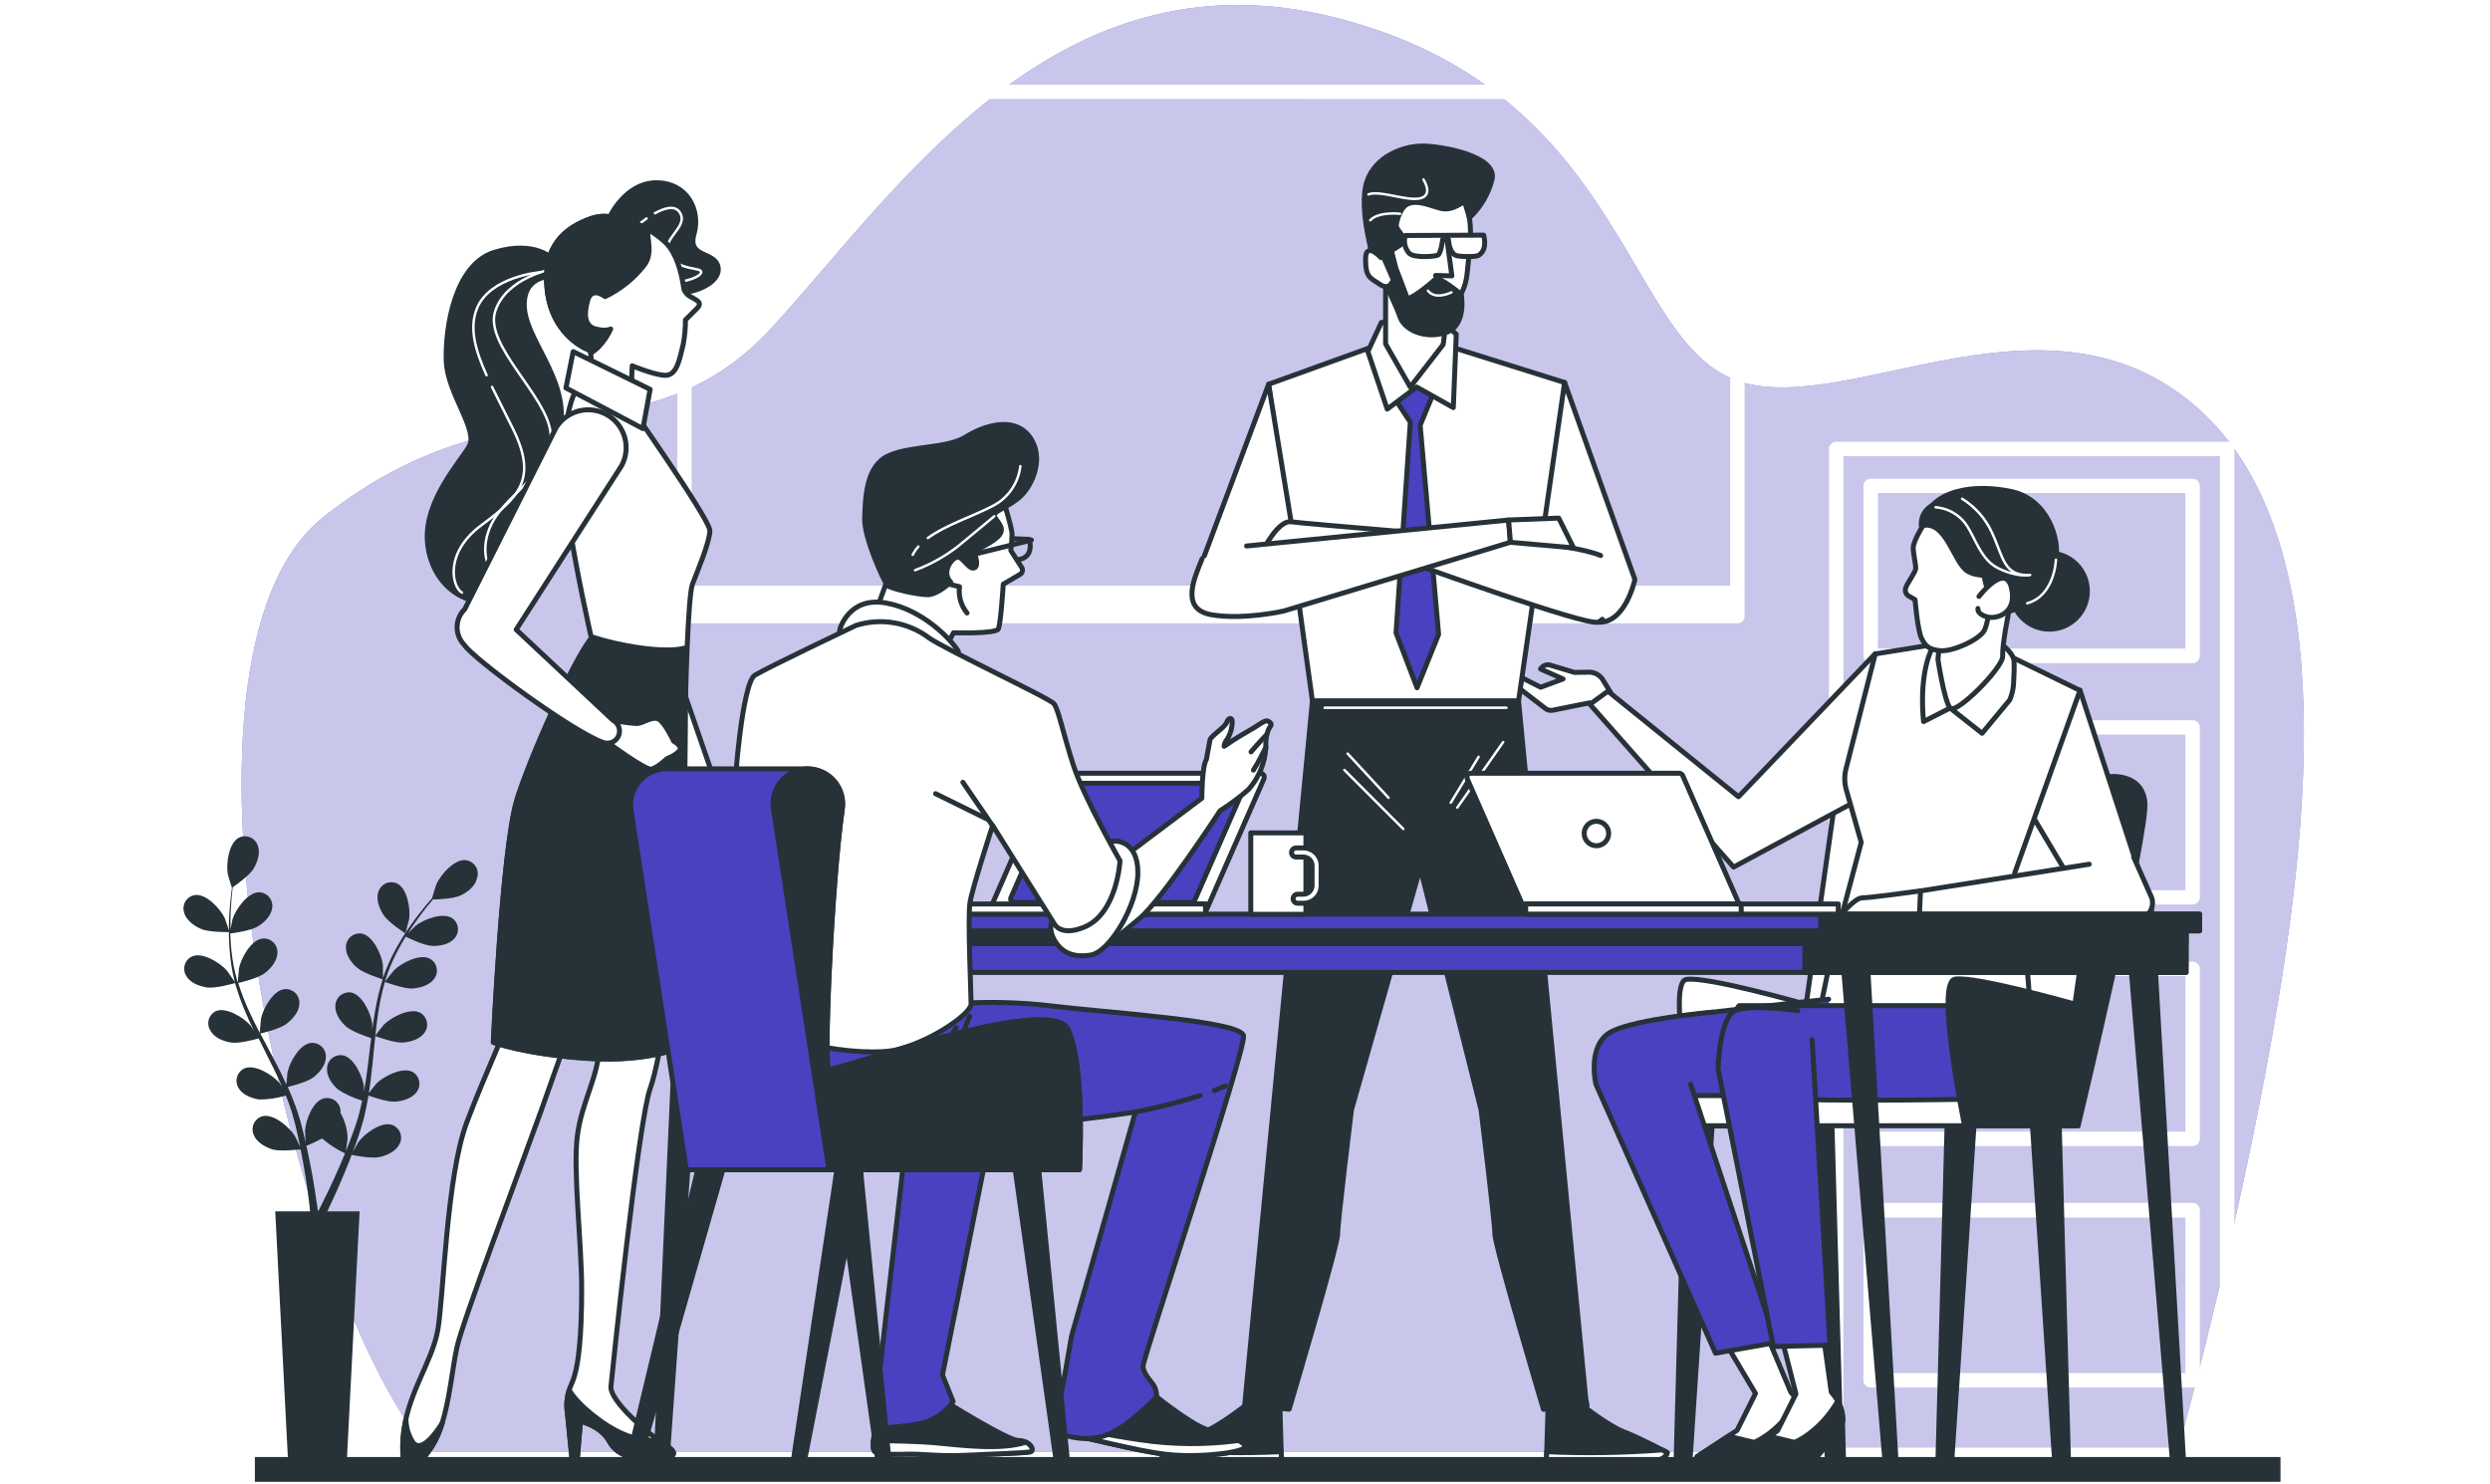 <svg width="500" height="298" viewBox="0 0 500 298" fill="none" xmlns="http://www.w3.org/2000/svg">
<rect x="0" y="0" width="500" height="298" fill="#808080" stroke="none"/>
<g clip-path="url(#clip0_12_847)">
<rect width="500" height="298" fill="white"/>
<path d="M437.24 291.57C440.16 280.89 449.67 245.04 456.13 208.73C463.83 165.38 470.57 105.67 439.75 80.62C408.93 55.57 368.47 85.44 347.28 75.81C326.09 66.18 325.13 18.01 268.28 3.57C211.43 -10.87 179.66 39.2 154.62 66.17C129.58 93.14 101.62 74.84 65.04 103.74C28.84 132.32 59.54 261.74 86.31 291.57H437.24Z" fill="#4941C0"/>
<path opacity="0.7" d="M437.24 291.57C440.16 280.89 449.67 245.04 456.13 208.73C463.83 165.38 470.57 105.67 439.75 80.62C408.93 55.57 368.47 85.44 347.28 75.81C326.09 66.18 325.13 18.01 268.28 3.57C211.43 -10.87 179.66 39.2 154.62 66.17C129.58 93.14 101.62 74.84 65.04 103.74C28.84 132.32 59.54 261.74 86.31 291.57H437.24Z" fill="white"/>
<path d="M447.21 88.71H368.71C368.329 88.713 367.964 88.865 367.695 89.135C367.425 89.404 367.273 89.769 367.27 90.15V292.15C367.27 292.533 367.421 292.9 367.691 293.172C367.961 293.443 368.327 293.597 368.71 293.6H447.21C447.595 293.6 447.963 293.447 448.235 293.175C448.507 292.903 448.66 292.535 448.66 292.15V90.15C448.657 89.767 448.503 89.401 448.232 89.131C447.96 88.861 447.593 88.71 447.21 88.71V88.71ZM445.77 290.71H370.16V91.6H445.77V290.71Z" fill="white"/>
<path d="M375.64 133.16H440.29C440.48 133.16 440.668 133.122 440.843 133.049C441.019 132.976 441.178 132.869 441.312 132.735C441.446 132.6 441.551 132.44 441.623 132.264C441.695 132.088 441.731 131.9 441.73 131.71V97.58C441.731 97.391 441.695 97.203 441.623 97.027C441.551 96.852 441.445 96.693 441.311 96.559C441.177 96.425 441.018 96.319 440.843 96.247C440.667 96.175 440.479 96.139 440.29 96.14H375.64C375.45 96.139 375.262 96.175 375.086 96.247C374.91 96.318 374.75 96.424 374.615 96.558C374.48 96.692 374.373 96.851 374.301 97.026C374.228 97.202 374.19 97.39 374.19 97.58V131.71C374.19 132.094 374.343 132.463 374.615 132.735C374.887 133.007 375.255 133.16 375.64 133.16V133.16ZM377.08 99H438.84V130.24H377.08V99Z" fill="white"/>
<path d="M375.64 181.64H440.29C440.479 181.641 440.667 181.605 440.843 181.533C441.018 181.461 441.177 181.355 441.311 181.221C441.445 181.087 441.551 180.928 441.623 180.753C441.695 180.577 441.731 180.389 441.73 180.2V146.07C441.731 145.88 441.695 145.692 441.623 145.516C441.551 145.34 441.446 145.18 441.312 145.045C441.178 144.911 441.019 144.804 440.843 144.731C440.668 144.658 440.48 144.62 440.29 144.62H375.64C375.255 144.62 374.887 144.773 374.615 145.045C374.343 145.317 374.19 145.685 374.19 146.07V180.2C374.19 180.39 374.228 180.578 374.301 180.753C374.373 180.929 374.48 181.088 374.615 181.222C374.75 181.356 374.91 181.461 375.086 181.533C375.262 181.605 375.45 181.641 375.64 181.64ZM377.08 147.51H438.84V178.76H377.08V147.51Z" fill="white"/>
<path d="M375.64 230.13H440.29C440.672 230.13 441.038 229.978 441.308 229.708C441.578 229.438 441.73 229.072 441.73 228.69V194.55C441.73 194.168 441.578 193.802 441.308 193.532C441.038 193.262 440.672 193.11 440.29 193.11H375.64C375.257 193.11 374.89 193.261 374.618 193.531C374.347 193.801 374.193 194.167 374.19 194.55V228.69C374.193 229.073 374.347 229.439 374.618 229.709C374.89 229.979 375.257 230.13 375.64 230.13V230.13ZM377.08 196H438.84V227.24H377.08V196Z" fill="white"/>
<path d="M375.64 278.62H440.29C440.48 278.62 440.668 278.582 440.843 278.509C441.019 278.436 441.178 278.329 441.312 278.195C441.446 278.06 441.551 277.9 441.623 277.724C441.695 277.548 441.731 277.36 441.73 277.17V243C441.731 242.81 441.695 242.623 441.623 242.447C441.551 242.272 441.445 242.113 441.311 241.979C441.177 241.845 441.018 241.739 440.843 241.667C440.667 241.595 440.479 241.559 440.29 241.56H375.64C375.45 241.559 375.262 241.595 375.086 241.667C374.91 241.738 374.75 241.844 374.615 241.978C374.481 242.112 374.374 242.271 374.301 242.447C374.228 242.622 374.19 242.81 374.19 243V277.13C374.185 277.324 374.218 277.517 374.289 277.697C374.359 277.878 374.465 278.042 374.6 278.181C374.735 278.32 374.897 278.431 375.076 278.506C375.254 278.581 375.446 278.62 375.64 278.62V278.62ZM377.08 244.49H438.84V275.73H377.08V244.49Z" fill="white"/>
<path d="M348.88 17H137.44C137.065 17 136.705 17.146 136.436 17.408C136.167 17.669 136.01 18.025 136 18.4V123.72C136 123.91 136.038 124.098 136.111 124.273C136.184 124.449 136.291 124.608 136.425 124.742C136.56 124.876 136.72 124.982 136.896 125.053C137.072 125.125 137.26 125.161 137.45 125.16H348.88C349.069 125.161 349.257 125.125 349.433 125.053C349.608 124.981 349.767 124.875 349.901 124.741C350.035 124.607 350.141 124.448 350.213 124.273C350.285 124.097 350.321 123.91 350.32 123.72V18.4C350.312 18.024 350.157 17.667 349.887 17.405C349.618 17.143 349.256 16.997 348.88 17ZM347.43 19.89V117.61H138.88V19.85L347.43 19.89Z" fill="white"/>
<path d="M396.43 225.28L391.88 294C391.855 294.349 391.699 294.676 391.443 294.915C391.187 295.155 390.85 295.288 390.5 295.29V295.29C390.316 295.29 390.134 295.253 389.964 295.181C389.794 295.109 389.641 295.004 389.513 294.871C389.385 294.739 389.285 294.582 389.22 294.41C389.154 294.238 389.123 294.054 389.13 293.87L391 225.28H396.43Z" fill="#263238" stroke="#263238" stroke-linecap="round" stroke-linejoin="round"/>
<path d="M408.07 225.28L412.62 294C412.643 294.348 412.797 294.675 413.051 294.915C413.305 295.154 413.641 295.288 413.99 295.29V295.29C414.175 295.29 414.357 295.253 414.528 295.181C414.698 295.109 414.852 295.004 414.98 294.872C415.109 294.739 415.21 294.583 415.277 294.41C415.344 294.238 415.375 294.055 415.37 293.87L413.48 225.32L408.07 225.28Z" fill="#263238" stroke="#263238" stroke-linecap="round" stroke-linejoin="round"/>
<path d="M362.45 225.28L367 294C367.023 294.348 367.177 294.675 367.431 294.915C367.685 295.154 368.021 295.288 368.37 295.29V295.29C368.555 295.29 368.737 295.253 368.907 295.181C369.078 295.109 369.231 295.004 369.36 294.872C369.489 294.739 369.59 294.583 369.657 294.41C369.724 294.238 369.755 294.055 369.75 293.87L367.85 225.32L362.45 225.28Z" fill="#263238" stroke="#263238" stroke-linecap="round" stroke-linejoin="round"/>
<path d="M343.86 225.28L339.31 294C339.285 294.349 339.129 294.676 338.873 294.915C338.617 295.155 338.28 295.288 337.93 295.29V295.29C337.746 295.289 337.564 295.251 337.394 295.179C337.225 295.106 337.071 295.001 336.943 294.869C336.815 294.737 336.714 294.58 336.646 294.409C336.579 294.237 336.546 294.054 336.55 293.87L338.45 225.32L343.86 225.28Z" fill="#263238" stroke="#263238" stroke-linecap="round" stroke-linejoin="round"/>
<path d="M423.13 156C423.13 156 377.73 154.3 373.89 154.3C370.05 154.3 369.16 156 369.16 156L362.68 201.69C362.68 201.69 342.53 195.94 338.58 196.69C334.63 197.44 340.53 226.11 340.53 226.11H363.33L363.74 224.39H415.22L428.89 159.27C428.06 156.29 423.13 156 423.13 156Z" fill="white" stroke="#263238" stroke-linecap="round" stroke-linejoin="round"/>
<path d="M405.85 184.58C405.85 184.58 410.47 214.58 405.17 218.08C404.35 218.62 399.9 221.18 395.74 220.76C392.4 220.42 368.8 220.76 368.8 220.76C368.8 220.76 365.52 214.52 364.86 209.92C364.2 205.32 369.36 185.58 369.36 185.58L405.85 184.58Z" fill="white" stroke="#263238" stroke-linecap="round" stroke-linejoin="round"/>
<path d="M367.2 200.65C367.2 200.65 333.04 204.2 331.43 205.16C329.82 206.12 322.43 212.57 323.7 216.76C324.97 220.95 321.77 221.27 324.7 221.92C327.63 222.57 369.16 222.56 369.16 222.56" fill="#4941C0"/>
<path d="M367.2 200.65C367.2 200.65 333.04 204.2 331.43 205.16C329.82 206.12 322.43 212.57 323.7 216.76C324.97 220.95 321.77 221.27 324.7 221.92C327.63 222.57 369.16 222.56 369.16 222.56" stroke="#263238" stroke-linecap="round" stroke-linejoin="round"/>
<path d="M336.13 226.06H417.3V220H336.13V226.06Z" fill="white" stroke="#263238" stroke-linecap="round" stroke-linejoin="round"/>
<path d="M398.13 201.94H349.23C349.23 201.94 346.66 204.84 346.33 210.94C346 217.04 346.66 218.35 351.17 219.94C355.68 221.53 395.74 220.72 395.74 220.72" fill="#4941C0"/>
<path d="M398.13 201.94H349.23C349.23 201.94 346.66 204.84 346.33 210.94C346 217.04 346.66 218.35 351.17 219.94C355.68 221.53 395.74 220.72 395.74 220.72" stroke="#263238" stroke-linecap="round" stroke-linejoin="round"/>
<path d="M359.6 279.54L354.48 267.41L346.09 269L352.51 279.82L348.81 287.23L340.81 292.46C340.81 292.46 339.88 293.38 343.88 293.07C347.88 292.76 356.18 293.07 356.18 293.07L361.41 286.92C361.41 286.92 363.31 283.79 359.6 279.54Z" fill="white" stroke="#263238" stroke-linecap="round" stroke-linejoin="round"/>
<path d="M361.84 284.84L362.05 292.77H360.8L359.13 288.81L361.84 284.84Z" fill="#263238" stroke="#263238" stroke-linecap="round" stroke-linejoin="round"/>
<path d="M356.19 293.11L361.42 286.96C361.42 286.96 362.77 284.67 360.91 281.37C357.19 287.73 352.24 289.64 352.24 289.64L347.08 288.4L340.82 292.5C340.82 292.5 339.89 293.42 343.89 293.11C347.89 292.8 356.19 293.11 356.19 293.11Z" fill="#263238" stroke="#263238" stroke-linecap="round" stroke-linejoin="round"/>
<path d="M339.49 217.73L356.64 269.58L344.47 271.74L320.47 217.74C320.47 217.74 318.54 209.68 323.69 207.11C328.84 204.54 343.99 203.24 343.99 203.24" fill="#4941C0"/>
<path d="M339.49 217.73L356.64 269.58L344.47 271.74L320.47 217.74C320.47 217.74 318.54 209.68 323.69 207.11C328.84 204.54 343.99 203.24 343.99 203.24" stroke="#263238" stroke-linecap="round" stroke-linejoin="round"/>
<path d="M394.5 226.05C394.5 226.05 388.59 197.34 392.55 196.63C396.51 195.92 416.65 201.63 416.65 201.63L423.13 156C423.13 156 429.97 154.92 430.69 161C431.41 167.08 417.3 226.05 417.3 226.05H394.5Z" fill="#263238" stroke="#263238" stroke-linecap="round" stroke-linejoin="round"/>
<path d="M324.91 141.52L321.86 136.52C321.566 136.041 321.152 135.647 320.659 135.377C320.167 135.107 319.612 134.97 319.05 134.98L316.18 135.03L311.27 133.56C310.958 133.469 310.626 133.473 310.316 133.571C310.007 133.669 309.733 133.856 309.53 134.11L309.35 134.34L313.87 136.34L309.36 138L304.57 135.57C304.381 135.473 304.164 135.446 303.958 135.494C303.751 135.541 303.568 135.66 303.44 135.83V135.83C303.295 136.019 303.23 136.257 303.26 136.493C303.29 136.729 303.412 136.944 303.6 137.09L310.3 142.26C310.51 142.423 310.753 142.54 311.011 142.602C311.27 142.664 311.539 142.67 311.8 142.62L319.21 141.13L321.28 143.39L324.91 141.52Z" fill="white" stroke="#263238" stroke-linecap="round" stroke-linejoin="round"/>
<path d="M376.57 131.26L349.1 159.99L322.88 138.8L319.26 141.43L348.11 174.12L373.12 160.65L376.57 131.26Z" fill="white" stroke="#263238" stroke-linecap="round" stroke-linejoin="round"/>
<path d="M417.67 138.6L432.07 182.85L419.65 183.21L407.3 162.44C407.3 162.44 414.24 141.49 417.67 138.6Z" fill="white" stroke="#263238" stroke-linecap="round" stroke-linejoin="round"/>
<path d="M402 131L417.67 138.65L404.55 175.34L406.1 185.57L369.36 185.63L373.74 169.15L370.74 158.59C370.351 157.22 370.33 155.771 370.68 154.39L376.56 131.31L392 128.83L402 131Z" fill="white" stroke="#263238" stroke-linecap="round" stroke-linejoin="round"/>
<path d="M401.25 128.85C401.25 128.85 404.33 130.93 404.43 132.78C404.48 133.87 404.43 135.78 404.33 137.24C404.275 138.381 404.014 139.502 403.56 140.55L398.01 147.25L391.59 142.18L386.26 144.9C386.26 144.9 385.26 136.73 387.59 131.03C389.92 125.33 400.06 127.42 401.25 128.85Z" fill="white" stroke="#263238" stroke-linecap="round" stroke-linejoin="round"/>
<path d="M405.66 113C405.66 113 404.4 117.53 403.81 120.53C403.22 123.53 402.03 129.53 402.14 131.78C402.25 134.03 392.78 143.61 391.59 142.18C390.4 140.75 389.15 132.44 389.15 132.44L390.33 119C390.33 119 402.67 105.33 405.66 113Z" fill="white" stroke="#263238" stroke-linecap="round" stroke-linejoin="round"/>
<path d="M385.87 106C385.87 106 384.18 108.79 384.18 110C384.18 111.21 384.77 113.58 384.67 114.27C384.57 114.96 382.89 117.27 382.67 118.05C382.559 118.367 382.569 118.714 382.696 119.025C382.823 119.337 383.059 119.591 383.36 119.74C383.768 119.949 384.166 120.179 384.55 120.43C384.55 120.43 385.05 126.59 385.85 128.18C386.65 129.77 387.34 130.47 389.72 130.67C392.1 130.87 397.77 128.38 398.56 126.39C399.35 124.4 399.46 122.02 399.56 119.14C399.66 116.26 397.67 112.14 396.18 108.21C394.69 104.28 388.45 102.12 385.87 106Z" fill="white" stroke="#263238" stroke-linecap="round" stroke-linejoin="round"/>
<path d="M411.52 126.34C415.734 126.34 419.15 122.924 419.15 118.71C419.15 114.496 415.734 111.08 411.52 111.08C407.306 111.08 403.89 114.496 403.89 118.71C403.89 122.924 407.306 126.34 411.52 126.34Z" fill="#263238" stroke="#263238" stroke-linecap="round" stroke-linejoin="round"/>
<path d="M385.83 105.57C385.83 105.57 388.9 102.92 394.42 108.19C399.94 113.46 397.84 121.08 401.53 122.66C405.22 124.24 412.05 116.34 412.84 112.4C413.63 108.46 411.26 100.29 403.89 98.71C396.52 97.13 387.49 98.21 385.83 105.57Z" fill="#263238" stroke="#263238" stroke-linecap="round" stroke-linejoin="round"/>
<path d="M385.83 105.57C385.765 104.95 385.841 104.324 386.054 103.738C386.267 103.153 386.611 102.623 387.059 102.19C387.508 101.758 388.049 101.433 388.641 101.24C389.234 101.048 389.863 100.993 390.48 101.08C395.48 101.35 396 109.24 398.63 112.4C401.26 115.56 402.58 115.03 402.58 115.03C402.58 115.03 398.11 116.34 395.21 114.76C392.31 113.18 390.91 104.27 385.83 105.57Z" fill="#263238" stroke="#263238" stroke-linecap="round" stroke-linejoin="round"/>
<path d="M394 100.16C396.631 101.785 398.719 104.156 400 106.97C402.27 111.78 402.27 115.75 407.66 115.47C407.66 115.47 405.11 116.04 401.14 114.05C397.17 112.06 396.32 106.4 393.77 104.13C392.379 102.813 390.579 102.012 388.67 101.86" stroke="white" stroke-width="0.5" stroke-linecap="round" stroke-linejoin="round"/>
<path d="M412.84 112.4C412.84 112.4 412.61 119.62 407.07 121.14" stroke="white" stroke-width="0.5" stroke-linecap="round" stroke-linejoin="round"/>
<path d="M397.38 119.77C397.38 119.77 402.66 112.86 403.9 118.02C405.14 123.18 400.9 124.44 398.9 123.85C396.9 123.26 397.18 122.19 397.18 122.19" fill="white"/>
<path d="M397.38 119.77C397.38 119.77 402.66 112.86 403.9 118.02C405.14 123.18 400.9 124.44 398.9 123.85C396.9 123.26 397.18 122.19 397.18 122.19" stroke="#263238" stroke-linecap="round" stroke-linejoin="round"/>
<path d="M385.63 178.9C385.63 178.9 375.55 180.3 373.87 180.3C372.19 180.3 367.99 185.62 367.99 185.62H386.47L385.63 178.9Z" fill="white" stroke="#263238" stroke-linecap="round" stroke-linejoin="round"/>
<path d="M428.45 172.12L432.07 180.28C432.232 180.76 432.279 181.272 432.206 181.774C432.133 182.276 431.942 182.753 431.65 183.167C431.358 183.582 430.972 183.921 430.523 184.158C430.075 184.394 429.577 184.522 429.07 184.53L385.37 184.78L385.65 178.9L419.53 173.54" fill="white"/>
<path d="M428.45 172.12L432.07 180.28C432.232 180.76 432.279 181.272 432.206 181.774C432.133 182.276 431.942 182.753 431.65 183.167C431.358 183.582 430.972 183.921 430.523 184.158C430.075 184.394 429.577 184.522 429.07 184.53L385.37 184.78L385.65 178.9L419.53 173.54" stroke="#263238" stroke-linecap="round" stroke-linejoin="round"/>
<path d="M369.96 284.84L370.17 292.77H368.92L367.25 288.81L369.96 284.84Z" fill="#263238" stroke="#263238" stroke-linecap="round" stroke-linejoin="round"/>
<path d="M367.72 279.54L366.11 268L357.73 268.54L360.63 279.9L356.93 287.31L348.93 292.54C348.93 292.54 348.01 293.46 352.01 293.15C356.01 292.84 364.31 293.15 364.31 293.15L369.54 287C369.54 287 371.43 283.79 367.72 279.54Z" fill="white" stroke="#263238" stroke-linecap="round" stroke-linejoin="round"/>
<path d="M364.31 293.11L369.54 286.96C369.54 286.96 370.89 284.67 369.02 281.37C365.3 287.73 360.35 289.64 360.35 289.64L355.2 288.4L348.93 292.5C348.93 292.5 348.01 293.42 352.01 293.11C356.01 292.8 364.31 293.11 364.31 293.11Z" fill="#263238" stroke="#263238" stroke-linecap="round" stroke-linejoin="round"/>
<path d="M363.88 208.8L367.47 270.12L356.1 270.39L345 214.68C345 214.68 345.21 204.07 348.6 202.85C351.99 201.63 360.99 202.94 360.99 202.94" fill="#4941C0"/>
<path d="M363.88 208.8L367.47 270.12L356.1 270.39L345 214.68C345 214.68 345.21 204.07 348.6 202.85C351.99 201.63 360.99 202.94 360.99 202.94" stroke="#263238" stroke-linecap="round" stroke-linejoin="round"/>
<path d="M314.18 76.81L328.29 116.36C328.29 116.36 326.43 125.31 320.83 124.94C315.23 124.57 313.74 116.73 312.25 115.61C310.76 114.49 308.52 105.91 308.52 105.91L314.18 76.81Z" fill="white" stroke="#263238" stroke-linecap="round" stroke-linejoin="round"/>
<path d="M277.68 68.88L254.74 77.16L263.54 140.77H304.93L314.18 76.81L289.42 69.06L277.68 68.88Z" fill="white" stroke="#263238" stroke-linecap="round" stroke-linejoin="round"/>
<path d="M279.89 79.78L283.2 84.77L280.33 127.09L284.55 138.11L288.88 127.39L285.17 85.4L288.15 78.19L284.02 72.76L279.89 79.78Z" fill="#4941C0" stroke="#263238" stroke-linecap="round" stroke-linejoin="round"/>
<path d="M284.47 77.72L278.56 82.15L274.67 70.6L277.38 64.75L289.47 64.46L292.42 67.11L291.83 81.85L284.47 77.72Z" fill="white" stroke="#263238" stroke-linecap="round" stroke-linejoin="round"/>
<path d="M290.72 61.75L289.8 69.18L283.18 77.72L278.23 69.06V55.13C278.23 55.13 286.9 57.3 290.72 61.75Z" fill="white" stroke="#263238" stroke-linecap="round" stroke-linejoin="round"/>
<path d="M274.83 46.31C274.83 39.56 279.75 34.09 285.83 34.09C291.91 34.09 295.28 39.86 295.28 46.61C295.28 48.79 294.83 52.53 294.65 54.52C294.34 57.92 293.31 59.36 291.3 62.41C284.71 72.41 279.3 57.74 276.53 52.81C275.409 50.828 274.823 48.587 274.83 46.31V46.31Z" fill="white" stroke="#263238" stroke-linecap="round" stroke-linejoin="round"/>
<path d="M290.61 48.43L291.54 55.4L288.27 55.31" fill="white"/>
<path d="M290.61 48.43L291.54 55.4L288.27 55.31" stroke="#263238" stroke-linecap="round" stroke-linejoin="round"/>
<path d="M297.91 47.22L282.19 47.29C281.997 47.901 281.967 48.553 282.104 49.179C282.241 49.805 282.54 50.385 282.97 50.86C283.97 51.86 288.04 51.51 288.69 51.25C289.34 50.99 289.69 48.13 289.69 48.13H290.86C290.86 48.13 290.99 51.13 292.67 51.38C294.35 51.63 296.54 51.55 296.96 51.25C298.82 50 297.91 47.22 297.91 47.22Z" fill="white" stroke="#263238" stroke-linecap="round" stroke-linejoin="round"/>
<path d="M276.77 53.94C276.77 53.94 280.31 61.19 281.15 63.7C281.99 66.21 286.15 68.17 290.36 66.77C294.57 65.37 293.43 59.14 293.43 59.14C293.43 59.14 288.96 55.32 288.13 56.14C287.3 56.96 282.82 60.61 282.54 59.77C282.26 58.93 280.31 53.91 280.31 53.91L279.4 50.35L281.27 49.15C281.54 48.925 281.716 48.607 281.762 48.259C281.808 47.91 281.722 47.557 281.52 47.27L280.64 46C280.532 45.844 280.455 45.669 280.416 45.483C280.376 45.298 280.374 45.106 280.41 44.92C280.64 43.83 281.27 41.57 282.73 40.92C284.73 40.09 287.16 41.3 289.4 41.86C291.64 42.42 294.07 40.4 294.07 40.4L295.07 43.72C297.287 41.639 298.863 38.967 299.61 36.02C300.73 31.27 289.28 29.32 285.61 29.32C281.94 29.32 276.12 31.32 274.44 36.58C272.76 41.84 275.78 53 276.77 53.94Z" fill="#263238" stroke="#263238" stroke-linecap="round" stroke-linejoin="round"/>
<path d="M285.83 36.05C285.83 36.05 287.91 39.17 285.18 39.82C282.45 40.47 277.13 38.13 274.79 39.04" stroke="white" stroke-width="0.5" stroke-linecap="round" stroke-linejoin="round"/>
<path d="M281.15 42.93C281.15 42.93 276.87 42.41 275.15 44.23" stroke="white" stroke-width="0.5" stroke-linecap="round" stroke-linejoin="round"/>
<path d="M291.45 58.7C291.45 58.7 288.3 60.34 286.74 58.39" stroke="white" stroke-width="0.5" stroke-linecap="round" stroke-linejoin="round"/>
<path d="M277.3 51.73C277.3 51.73 274.21 48.33 274.21 52.04C274.21 55.75 275.14 55.75 276.99 57.04C278.84 58.33 279.47 56.73 279.47 56.73" fill="white"/>
<path d="M277.3 51.73C277.3 51.73 274.21 48.33 274.21 52.04C274.21 55.75 275.14 55.75 276.99 57.04C278.84 58.33 279.47 56.73 279.47 56.73" stroke="#263238" stroke-linecap="round" stroke-linejoin="round"/>
<path d="M318.56 282.24H318.7L318.43 280.88L304.93 140.78H263.54L249.93 282.23H250.08L258.86 282.98C258.86 282.98 268.6 250.28 268.6 247.84C268.6 245.4 271.38 222.84 271.38 222.84L285.19 174.29L297.4 222.84C297.4 222.84 300.18 245.45 300.18 247.84C300.18 250.23 309.93 283 309.93 283L318.19 282.29H318.56V282.24Z" fill="#263238" stroke="#263238" stroke-linecap="round" stroke-linejoin="round"/>
<path d="M301.84 149.02L292.63 162.17" stroke="white" stroke-width="0.5" stroke-linecap="round" stroke-linejoin="round"/>
<path d="M296.91 151.98L291.32 161.19" stroke="white" stroke-width="0.5" stroke-linecap="round" stroke-linejoin="round"/>
<path d="M270.61 151.33L278.82 160.2" stroke="white" stroke-width="0.5" stroke-linecap="round" stroke-linejoin="round"/>
<path d="M269.95 154.61L281.78 166.45" stroke="white" stroke-width="0.5" stroke-linecap="round" stroke-linejoin="round"/>
<path d="M266 142.12H302.5" stroke="white" stroke-width="0.5" stroke-linecap="round" stroke-linejoin="round"/>
<path d="M250.08 282.23C250.08 282.23 244.81 286.38 241.77 287.52C238.73 288.66 233.05 291.69 233.05 291.69C233.05 291.69 233.05 293.59 237.98 293.59H257.33L257 282.23H250.08Z" fill="#263238" stroke="#263238" stroke-linecap="round" stroke-linejoin="round"/>
<path d="M257.26 291.52C249.533 291.873 241.792 291.749 234.08 291.15L233.08 291.69C233.08 291.69 233.08 293.59 238.01 293.59H257.36L257.26 291.52Z" fill="white" stroke="#263238" stroke-linecap="round" stroke-linejoin="round"/>
<path d="M317.76 282.23C317.76 282.23 323.04 286.38 326.07 287.52C329.1 288.66 334.8 291.69 334.8 291.69C334.8 291.69 334.8 293.59 329.86 293.59H310.52L310.87 282.23H317.76Z" fill="#263238" stroke="#263238" stroke-linecap="round" stroke-linejoin="round"/>
<path d="M310.58 291.52C318.307 291.873 326.048 291.749 333.76 291.15L334.76 291.69C334.76 291.69 334.76 293.59 329.82 293.59H310.52L310.58 291.52Z" fill="white" stroke="#263238" stroke-linecap="round" stroke-linejoin="round"/>
<path d="M254.74 77.16L239.5 117.85H254.12L259.58 106.75L254.74 77.16Z" fill="white" stroke="#263238" stroke-linecap="round" stroke-linejoin="round"/>
<path d="M321.41 111.55C315.31 109.03 295.74 107.78 294.72 107.78C293.7 107.78 261.89 105.16 259.28 104.78C256.67 104.4 253.68 110.38 253.68 110.38L267.48 110L284.27 113.36C284.27 113.36 318.27 125.67 320.83 124.93C321.179 124.814 321.495 124.615 321.75 124.35" fill="white"/>
<path d="M321.41 111.55C315.31 109.03 295.74 107.78 294.72 107.78C293.7 107.78 261.89 105.16 259.28 104.78C256.67 104.4 253.68 110.38 253.68 110.38L267.48 110L284.27 113.36C284.27 113.36 318.27 125.67 320.83 124.93C321.179 124.814 321.495 124.615 321.75 124.35" stroke="#263238" stroke-linecap="round" stroke-linejoin="round"/>
<path d="M250.32 109.64L302.92 104.42L303.3 108.89L257.78 122.7C257.78 122.7 249.58 124.56 243.23 123.44C236.88 122.32 239.88 115.98 241.37 112.25" fill="white"/>
<path d="M250.32 109.64L302.92 104.42L303.3 108.89L257.78 122.7C257.78 122.7 249.58 124.56 243.23 123.44C236.88 122.32 239.88 115.98 241.37 112.25" stroke="#263238" stroke-linecap="round" stroke-linejoin="round"/>
<path d="M302.93 104.42L313 104.04L315.98 110.01L303.3 108.9L302.93 104.42Z" fill="white" stroke="#263238" stroke-linecap="round" stroke-linejoin="round"/>
<path d="M370 192.16L378.59 294.43C378.613 294.582 378.666 294.729 378.747 294.86C378.829 294.991 378.936 295.103 379.062 295.191C379.188 295.28 379.332 295.341 379.483 295.371C379.634 295.402 379.789 295.402 379.94 295.37C380.197 295.306 380.423 295.152 380.575 294.935C380.728 294.718 380.797 294.454 380.77 294.19L374.92 192.19L370 192.16Z" fill="#263238" stroke="#263238" stroke-linecap="round" stroke-linejoin="round"/>
<path d="M427.73 192.16L436.35 294.77C436.371 294.923 436.424 295.07 436.505 295.202C436.585 295.333 436.693 295.447 436.819 295.535C436.946 295.624 437.09 295.685 437.241 295.715C437.393 295.745 437.549 295.743 437.7 295.71C437.957 295.646 438.183 295.492 438.335 295.275C438.488 295.058 438.557 294.794 438.53 294.53L432.66 192.16H427.73Z" fill="#263238" stroke="#263238" stroke-linecap="round" stroke-linejoin="round"/>
<path d="M189.49 192.16L185 293.54C184.975 293.806 185.046 294.072 185.2 294.29C185.354 294.508 185.581 294.664 185.84 294.73C185.989 294.768 186.144 294.774 186.295 294.747C186.445 294.72 186.589 294.661 186.715 294.574C186.841 294.486 186.947 294.373 187.026 294.241C187.104 294.11 187.153 293.962 187.17 293.81L194.44 192.16H189.49Z" fill="#263238" stroke="#263238" stroke-linecap="round" stroke-linejoin="round"/>
<path d="M136.28 192.16L131.76 293.16C131.738 293.427 131.811 293.693 131.967 293.911C132.122 294.129 132.35 294.285 132.61 294.35C132.758 294.386 132.913 294.391 133.063 294.363C133.214 294.336 133.356 294.276 133.482 294.189C133.608 294.102 133.714 293.99 133.793 293.859C133.872 293.728 133.922 293.582 133.94 293.43L141.18 192.12L136.28 192.16Z" fill="#263238" stroke="#263238" stroke-linecap="round" stroke-linejoin="round"/>
<path d="M438.97 186.49H133.08V195.27H438.97V186.49Z" fill="#4941C0" stroke="#263238" stroke-linecap="round" stroke-linejoin="round"/>
<path d="M438.97 186.49H133.08V189.5H438.97V186.49Z" fill="#263238" stroke="#263238" stroke-linecap="round" stroke-linejoin="round"/>
<path d="M438.96 186.49H362.42V195.27H438.96V186.49Z" fill="#263238" stroke="#263238" stroke-linecap="round" stroke-linejoin="round"/>
<path d="M441.69 183.57H130.35V186.92H441.69V183.57Z" fill="#4941C0" stroke="#263238" stroke-linecap="round" stroke-linejoin="round"/>
<path d="M441.68 183.57H365.61V186.92H441.68V183.57Z" fill="#263238" stroke="#263238" stroke-linecap="round" stroke-linejoin="round"/>
<path d="M199.7 183.27H241.48C241.639 183.271 241.796 183.225 241.929 183.138C242.062 183.051 242.167 182.926 242.23 182.78L253.8 156.4C253.853 156.276 253.875 156.141 253.863 156.007C253.851 155.873 253.805 155.744 253.731 155.632C253.656 155.52 253.555 155.428 253.436 155.365C253.318 155.302 253.185 155.269 253.05 155.27H211.27C211.114 155.27 210.96 155.315 210.829 155.4C210.698 155.486 210.594 155.607 210.53 155.75L199 182.13C198.946 182.25 198.923 182.382 198.931 182.514C198.94 182.645 198.98 182.773 199.049 182.885C199.118 182.997 199.213 183.091 199.327 183.158C199.44 183.225 199.568 183.264 199.7 183.27V183.27Z" fill="white" stroke="#263238" stroke-linecap="round" stroke-linejoin="round"/>
<path d="M203.62 181.21H239.27C239.403 181.21 239.534 181.171 239.646 181.098C239.758 181.026 239.846 180.922 239.9 180.8L249.77 158.29C249.824 158.184 249.849 158.066 249.843 157.947C249.837 157.828 249.801 157.713 249.738 157.612C249.674 157.512 249.586 157.429 249.481 157.373C249.376 157.316 249.259 157.288 249.14 157.29H213.49C213.354 157.289 213.22 157.328 213.106 157.403C212.993 157.478 212.903 157.585 212.85 157.71L203 180.24C202.954 180.344 202.934 180.458 202.943 180.572C202.951 180.686 202.988 180.796 203.049 180.892C203.111 180.988 203.195 181.067 203.295 181.123C203.394 181.178 203.506 181.208 203.62 181.21V181.21Z" fill="#4941C0" stroke="#263238" stroke-linecap="round" stroke-linejoin="round"/>
<path d="M242.06 181.52H179.29V183.57H242.06V181.52Z" fill="white" stroke="#263238" stroke-linecap="round" stroke-linejoin="round"/>
<path d="M242.07 181.52H211.64V183.57H242.07V181.52Z" fill="white" stroke="#263238" stroke-linecap="round" stroke-linejoin="round"/>
<path d="M262.23 167.25H251.16V183.61H262.23V167.25Z" fill="white" stroke="#263238" stroke-linecap="round" stroke-linejoin="round"/>
<path d="M261.74 181.38H260.58C260.339 181.38 260.107 181.284 259.937 181.113C259.766 180.943 259.67 180.711 259.67 180.47C259.67 180.229 259.766 179.997 259.937 179.827C260.107 179.656 260.339 179.56 260.58 179.56H261.74C262.198 179.557 262.637 179.374 262.96 179.05C263.284 178.727 263.467 178.288 263.47 177.83V173.83C263.467 173.372 263.284 172.934 262.96 172.61C262.637 172.286 262.198 172.103 261.74 172.1H260.25C260.131 172.1 260.012 172.076 259.902 172.031C259.791 171.985 259.691 171.918 259.607 171.833C259.522 171.749 259.455 171.649 259.409 171.538C259.364 171.428 259.34 171.31 259.34 171.19C259.34 171.071 259.364 170.952 259.409 170.842C259.455 170.731 259.522 170.631 259.607 170.547C259.691 170.462 259.791 170.395 259.902 170.349C260.012 170.304 260.131 170.28 260.25 170.28H261.74C262.206 170.28 262.668 170.372 263.099 170.55C263.529 170.729 263.921 170.99 264.25 171.32C264.58 171.649 264.841 172.041 265.02 172.471C265.198 172.902 265.29 173.364 265.29 173.83V177.83C265.29 178.296 265.198 178.758 265.02 179.189C264.841 179.619 264.58 180.011 264.25 180.34C263.921 180.67 263.529 180.931 263.099 181.11C262.668 181.288 262.206 181.38 261.74 181.38V181.38Z" fill="white" stroke="#263238" stroke-linecap="round" stroke-linejoin="round"/>
<path d="M348.72 183.27H306.94C306.782 183.269 306.628 183.222 306.497 183.135C306.366 183.048 306.262 182.925 306.2 182.78L294.63 156.4C294.577 156.277 294.556 156.143 294.567 156.01C294.579 155.876 294.623 155.748 294.697 155.636C294.77 155.524 294.87 155.432 294.987 155.368C295.105 155.305 295.236 155.271 295.37 155.27H337.15C337.308 155.269 337.463 155.314 337.596 155.399C337.729 155.484 337.835 155.606 337.9 155.75L349.47 182.13C349.523 182.254 349.544 182.39 349.532 182.524C349.52 182.659 349.474 182.788 349.4 182.901C349.326 183.014 349.225 183.106 349.106 183.171C348.988 183.235 348.855 183.269 348.72 183.27V183.27Z" fill="white" stroke="#263238" stroke-linecap="round" stroke-linejoin="round"/>
<path d="M306.36 183.57H369.13V181.52H306.36V183.57Z" fill="white" stroke="#263238" stroke-linecap="round" stroke-linejoin="round"/>
<path d="M306.36 183.57H349.64V181.52H306.36V183.57Z" fill="white" stroke="#263238" stroke-linecap="round" stroke-linejoin="round"/>
<path d="M322.74 166.22C322.967 166.648 323.062 167.134 323.013 167.616C322.965 168.098 322.775 168.554 322.468 168.929C322.161 169.304 321.751 169.579 321.288 169.722C320.825 169.864 320.33 169.866 319.866 169.728C319.401 169.591 318.988 169.319 318.678 168.947C318.367 168.575 318.173 168.12 318.12 167.639C318.067 167.157 318.158 166.671 318.38 166.241C318.602 165.81 318.947 165.455 319.37 165.22C319.95 164.907 320.63 164.836 321.262 165.024C321.893 165.211 322.425 165.641 322.74 166.22V166.22Z" fill="white" stroke="#263238" stroke-linecap="round" stroke-linejoin="round"/>
<path d="M127.37 88.57L130.45 119L144.45 159.53L139.66 162.27L123.22 125.17L115.01 93.32C115.01 93.32 114.32 83.74 117.75 82.32C121.18 80.9 126 82.41 127.37 88.57Z" fill="white" stroke="#263238" stroke-linecap="round" stroke-linejoin="round"/>
<path d="M144.49 159.57C144.49 159.57 147.57 166.08 147.92 167.79C148.27 169.5 148.62 172.99 147.27 174.55C145.64 176.43 144.15 174.98 144.15 174.98C144.15 174.98 140.04 173.98 140.04 170.53C140.04 167.08 139.7 162.31 139.7 162.31L144.49 159.57Z" fill="white" stroke="#263238" stroke-linecap="round" stroke-linejoin="round"/>
<path d="M141.13 169.78L146.9 171.28" stroke="#263238" stroke-linecap="round" stroke-linejoin="round"/>
<path d="M142.51 165.89L144.15 168.47C144.15 168.47 140.33 175 142.38 173.29C144.43 171.58 148.26 169.5 147.92 167.79C147.341 165.996 146.577 164.266 145.64 162.63" fill="white"/>
<path d="M142.51 165.89L144.15 168.47C144.15 168.47 140.33 175 142.38 173.29C144.43 171.58 148.26 169.5 147.92 167.79C147.341 165.996 146.577 164.266 145.64 162.63" stroke="#263238" stroke-linecap="round" stroke-linejoin="round"/>
<path d="M111 52C111 52 107.48 48.2 99.36 50.64C91.24 53.08 89.36 66.08 89.61 72.57C89.86 79.06 96.11 86.38 94.22 89.63C92.33 92.88 85.28 100.46 85.82 108.63C86.36 116.8 93.13 123.25 102.88 120.27C112.63 117.29 111 105.36 109.06 101C107.12 96.64 111.23 94.77 112.58 85.29C113.93 75.81 105.27 67.96 105.27 61.19C105.27 54.42 112.27 55.51 112.27 55.51L111 52Z" fill="#263238" stroke="#263238" stroke-linecap="round" stroke-linejoin="round"/>
<path d="M98.8 77.7C100.08 80.34 101.57 83.16 103.05 86.2C107.99 96.28 104.13 99.92 96.62 105.5C89.11 111.08 90.83 117.94 92.76 119" stroke="white" stroke-width="0.5" stroke-linecap="round" stroke-linejoin="round"/>
<path d="M108.42 54.67C108.42 54.67 98.34 55.53 95.76 61.96C94.2 65.87 95.4 70.25 97.7 75.35" stroke="white" stroke-width="0.5" stroke-linecap="round" stroke-linejoin="round"/>
<path d="M101.05 116.49C101.825 116.781 102.652 116.911 103.48 116.87" stroke="white" stroke-width="0.5" stroke-linecap="round" stroke-linejoin="round"/>
<path d="M111 54C111 54 101.56 55.71 99.42 62.57C97.28 69.43 109.93 79.57 110.57 87.03C111.21 94.49 102.2 98.85 99 104.64C96.75 108.7 97 113.17 99.37 115.42" stroke="white" stroke-width="0.5" stroke-linecap="round" stroke-linejoin="round"/>
<path d="M135.22 192.07C135.22 192.07 132.89 212.19 130.55 218.61C128.21 225.03 122.97 275.48 122.68 278.4C122.39 281.32 130.26 288.02 133.47 290.07C136.68 292.12 135.22 292.69 131.72 292.98C128.22 293.27 124.14 292.69 122.39 289.48C120.64 286.27 116.55 285.4 116.55 285.4L115.97 292.4H114.8L113.93 283.65C113.633 281.663 113.936 279.633 114.8 277.82C116.26 274.61 116.8 267.9 116.8 258.82C116.8 249.74 115.05 235.19 115.92 228.19C116.79 221.19 120.3 215.94 120.3 210.11C120.3 204.28 120.59 195.53 120.59 195.53L135.22 192.07Z" fill="white" stroke="#263238" stroke-linecap="round" stroke-linejoin="round"/>
<path d="M113.93 283.65C113.698 282.145 113.824 280.606 114.3 279.16C116.11 282.22 121.3 286.37 125.3 288.02C127.469 288.959 129.833 289.357 132.19 289.18C132.66 289.53 133.1 289.83 133.47 290.07C136.68 292.07 135.22 292.69 131.72 292.98C128.22 293.27 124.14 292.69 122.39 289.48C120.64 286.27 116.55 285.4 116.55 285.4L115.97 292.4H114.8L113.93 283.65Z" fill="#263238" stroke="#263238" stroke-linecap="round" stroke-linejoin="round"/>
<path d="M118.3 195.28C118.3 195.28 113.3 210.15 108.68 222.98C104.06 235.81 92.93 265.27 91.76 270.52C90.59 275.77 90.01 285.4 86.76 290.36C83.51 295.32 80.34 297.65 80.92 288.9C81.5 280.15 86.76 273.73 87.92 267.02C89.08 260.31 89.67 236.11 93.75 225.32C97.83 214.53 102.21 205.78 102.75 202.57C103.149 199.376 103.342 196.159 103.33 192.94L118.3 195.28Z" fill="white" stroke="#263238" stroke-linecap="round" stroke-linejoin="round"/>
<path d="M81.52 285.15C81.563 286.799 82.077 288.402 83 289.77C84.68 291.65 87.39 288 88.8 285.77C88.339 287.378 87.666 288.918 86.8 290.35C83.59 295.3 80.38 297.64 80.96 288.89C81.056 287.631 81.244 286.381 81.52 285.15V285.15Z" fill="#263238" stroke="#263238" stroke-linecap="round" stroke-linejoin="round"/>
<path d="M116 77.9C116 77.9 114.25 79.36 113.08 89.28C111.91 99.2 119.21 130.11 119.21 130.11C119.21 130.11 106.67 150.65 103.75 160.86C100.83 171.07 99.08 209.32 99.08 209.32C99.08 209.32 105.21 211.66 117.75 212.53C130.29 213.4 137 210.2 137 210.2C137 210.2 137.58 155.61 137.58 147.2C137.58 138.79 138.17 119.66 139.04 117.33C139.91 115 142.54 108.87 142.54 106.54C142.54 104.21 125 79.36 125 79.36L116 77.9Z" fill="white" stroke="#263238" stroke-linecap="round" stroke-linejoin="round"/>
<path d="M103.72 160.86C106.02 152.86 115.54 131.58 118.94 127.92C124.11 129.64 133.54 131.34 137.75 130.08C137.62 133.08 137.55 144.28 137.55 147.15C137.55 155.61 136.97 210.15 136.97 210.15C136.97 210.15 130.26 213.36 117.72 212.48C105.18 211.6 99.05 209.27 99.05 209.27C99.05 209.27 100.8 171.07 103.72 160.86Z" fill="#263238" stroke="#263238" stroke-linecap="round" stroke-linejoin="round"/>
<path d="M122.47 43.52C122.47 43.52 125.6 36.7 131.79 36.7C137.98 36.7 140.73 42.2 139.36 47.01C137.99 51.82 143.48 50.45 144.17 53.55C144.86 56.65 139.7 58.7 136.95 58.7C134.2 58.7 122.47 43.52 122.47 43.52Z" fill="#263238" stroke="#263238" stroke-linecap="round" stroke-linejoin="round"/>
<path d="M131.51 42.82C133.35 41.82 135.51 41.1 136.51 42.66C138.44 45.66 132.44 48.02 134.37 51.24C136.3 54.46 141.02 53.6 140.8 54.67C140.58 55.74 137.59 56.38 137.59 56.38" stroke="white" stroke-width="0.5" stroke-linecap="round" stroke-linejoin="round"/>
<path d="M128.36 45C128.36 45 128.95 44.49 129.83 43.87" stroke="white" stroke-width="0.5" stroke-linecap="round" stroke-linejoin="round"/>
<path d="M138.34 59.39C137.902 59.065 137.557 58.63 137.34 58.13C136.84 54.44 135.76 50.81 133.72 48.77C130.634 45.865 126.698 44.025 122.49 43.52C121.244 43.336 119.972 43.453 118.78 43.86C113.47 45.72 108.91 49.39 109.89 58.24C110.97 67.99 118.56 70.43 118.56 70.43L119.1 76.43L126.68 79.95L126.95 73.45C126.95 73.45 132.09 75.61 133.95 75.34C135.81 75.07 136.39 72.63 137.2 69.11C137.497 67.504 137.645 65.873 137.64 64.24L139.91 61.98C141.2 60.67 139.93 60.35 138.34 59.39Z" fill="white" stroke="#263238" stroke-linecap="round" stroke-linejoin="round"/>
<path d="M109.87 58.24C108.87 49.39 113.45 45.72 118.76 43.86C119.952 43.453 121.224 43.336 122.47 43.52C125.339 43.904 128.101 44.863 130.59 46.34C129.07 46.03 131.66 50.5 129.28 53.34C127.196 55.976 124.538 58.103 121.51 59.56C121.51 59.56 118.81 57.39 117.99 60.37C117.17 63.35 117.45 65.51 119.62 66.06C121.79 66.61 122.62 66.06 122.62 66.06C122.62 66.06 121.18 69.47 118.62 70.88V70.39C118.62 70.39 111 68 109.87 58.24Z" fill="#263238" stroke="#263238" stroke-linecap="round" stroke-linejoin="round"/>
<path d="M130.55 78.19L129.1 86.07L113.64 77.9L115.1 70.61L130.55 78.19Z" fill="white" stroke="#263238" stroke-linecap="round" stroke-linejoin="round"/>
<path d="M123.08 144.63C124.681 144.972 126.306 145.193 127.94 145.29C129.21 145.21 130.94 143.78 132.22 144.39C133.5 145 135.29 148.85 135.29 148.85C135.29 148.85 136.99 149.71 136.5 150.62C136.01 151.53 133.91 152.37 133.91 152.37C133.91 152.37 131.91 154.26 130.75 154.45C129.59 154.64 122.52 149.45 122.52 149.45L123.08 144.63Z" fill="white" stroke="#263238" stroke-linecap="round" stroke-linejoin="round"/>
<path d="M123.83 148.37C124.064 148.089 124.232 147.759 124.322 147.404C124.412 147.049 124.421 146.679 124.349 146.321C124.277 145.962 124.126 145.624 123.906 145.331C123.687 145.039 123.404 144.799 123.08 144.63L103.65 126.43L124.81 93.53C125.754 91.79 125.983 89.751 125.449 87.846C124.915 85.94 123.659 84.317 121.948 83.322C120.237 82.327 118.206 82.037 116.285 82.515C114.364 82.992 112.705 84.199 111.66 85.88L93.32 122.33C92.366 123.255 91.815 124.519 91.785 125.847C91.755 127.176 92.249 128.462 93.16 129.43L93.23 129.5C95.07 132.34 115.31 147.19 121.23 149.13C121.69 149.276 122.182 149.281 122.646 149.146C123.109 149.01 123.521 148.74 123.83 148.37V148.37Z" fill="white" stroke="#263238" stroke-linecap="round" stroke-linejoin="round"/>
<path d="M200.71 98C200.71 98 203.22 105.77 203.22 107.28C203.201 108.371 203.118 109.459 202.97 110.54L205.18 113.97C205.309 114.191 205.35 114.453 205.292 114.702C205.234 114.951 205.083 115.169 204.87 115.31L201.46 117.31C201.46 117.31 200.96 125.31 200.46 126.31C199.96 127.31 191.46 127.07 191.46 127.07L188.7 132.33L174.4 126.82L178.16 116.53L177.38 101C177.38 101 186.16 93.24 200.71 98Z" fill="white" stroke="#263238" stroke-linecap="round" stroke-linejoin="round"/>
<path d="M190.92 116.9C190.92 116.9 188.43 119.24 186.56 119.4C184.69 119.56 178.61 118.15 178.14 117.53C177.67 116.91 173.47 108.18 173.62 103.97C173.77 99.76 173.94 93.53 178.45 91.51C182.96 89.49 190.14 90.1 193.88 87.77C197.62 85.44 203.54 83.56 206.66 87.61C209.78 91.66 207.44 97.27 204.95 99.61C202.46 101.95 199.34 102.61 199.65 103.61C199.96 104.61 201.83 105.79 200.74 107.35C199.65 108.91 195.74 110.35 195.74 110.93C195.74 111.51 196.68 113.74 195.59 114.05C194.5 114.36 193.4 111.87 192.31 111.87C191.22 111.87 188.9 114.88 190.92 116.9Z" fill="#263238" stroke="#263238" stroke-linecap="round" stroke-linejoin="round"/>
<path d="M184.41 109.75C183.961 110.253 183.578 110.81 183.27 111.41" stroke="white" stroke-width="0.5" stroke-linecap="round" stroke-linejoin="round"/>
<path d="M204.89 93.6C204.692 95.316 204.067 96.955 203.071 98.367C202.075 99.779 200.741 100.918 199.19 101.68C195.19 103.75 189.86 105.44 186.32 108.04" stroke="white" stroke-width="0.5" stroke-linecap="round" stroke-linejoin="round"/>
<path d="M199.65 103.66C199.65 103.66 196.1 106.66 192.3 109.75C189.707 111.757 186.824 113.359 183.75 114.5" stroke="white" stroke-width="0.5" stroke-linecap="round" stroke-linejoin="round"/>
<path d="M190.67 117.32L192.67 117.82C192.549 118.755 192.62 119.705 192.88 120.611C193.14 121.518 193.582 122.361 194.18 123.09" fill="white"/>
<path d="M190.67 117.32L192.67 117.82C192.549 118.755 192.62 119.705 192.88 120.611C193.14 121.518 193.582 122.361 194.18 123.09" stroke="#263238" stroke-linecap="round" stroke-linejoin="round"/>
<path d="M192.99 111.95L207.11 108.45" stroke="#263238" stroke-linecap="round" stroke-linejoin="round"/>
<path d="M203.48 108.17L206.7 108.31C206.7 108.31 207.81 111.95 204.46 112.37" stroke="#263238" stroke-linecap="round" stroke-linejoin="round"/>
<path d="M189.24 281.06C189.24 281.06 202.24 289.27 204.53 289.27C206.82 289.27 207.96 291.33 206.82 291.56C205.68 291.79 198.6 292.01 193.82 292.24C189.04 292.47 185.82 292.01 183.09 292.01C180.36 292.01 177.15 292.24 175.78 291.56C174.41 290.88 176.7 283.11 176.7 281.74C176.7 280.37 187.64 280.14 189.24 281.06Z" fill="#263238" stroke="#263238" stroke-linecap="round" stroke-linejoin="round"/>
<path d="M206 289.61C200.95 291.27 192.76 290.18 187.84 289.73C183.95 289.38 177.84 289.3 175.35 289.28C175.25 290.45 175.35 291.34 175.74 291.56C177.11 292.24 180.31 292.01 183.05 292.01C185.79 292.01 188.98 292.47 193.78 292.24C198.58 292.01 205.65 291.78 206.78 291.56C207.67 291.38 207.25 290.2 206 289.61Z" fill="white" stroke="#263238" stroke-linecap="round" stroke-linejoin="round"/>
<path d="M199.51 224.66L189.25 276.11L191.39 281.45C189.854 283.674 187.537 285.238 184.9 285.83C181.967 286.407 178.988 286.714 176 286.75C176 286.75 174.86 281.04 175.55 280.35C176.24 279.66 176.46 276.93 176.46 276.93L182.39 225.11L199.51 224.66Z" fill="#4941C0" stroke="#263238" stroke-linecap="round" stroke-linejoin="round"/>
<path d="M230.78 279.32C230.78 279.32 238.78 285.94 242.43 287.08C246.08 288.22 249.96 289.36 249.96 290.5C249.96 291.64 241.29 292.78 234.67 292.1C228.05 291.42 218 288.45 215.72 288.45C213.44 288.45 213.89 282.51 213.89 281.6C213.89 280.69 225.08 273.38 230.78 279.32Z" fill="#263238" stroke="#263238" stroke-linecap="round" stroke-linejoin="round"/>
<path d="M250 290.5C250 290.09 249.49 289.68 248.68 289.27C242.146 290.144 235.521 290.097 229 289.13C222.43 288.19 216.93 286.93 214.12 286.23C214.36 287.46 214.83 288.45 215.76 288.45C218.04 288.45 228.09 291.45 234.71 292.1C241.33 292.75 250 291.64 250 290.5Z" fill="white" stroke="#263238" stroke-linecap="round" stroke-linejoin="round"/>
<path d="M191.07 201.6C197.915 201.076 204.795 201.23 211.61 202.06C223.25 203.43 249.26 205.06 249.71 208C250.16 210.94 229.53 272.73 229.53 274.32C229.53 275.91 231.35 277.52 231.81 278.43C232.1 279.079 232.257 279.779 232.27 280.49C232.27 280.49 226.68 286.49 222.34 288.12C218 289.75 214.34 288.22 213.44 288.22C212.54 288.22 212.53 282.06 213.22 279.09C213.91 276.12 215.04 268.59 215.27 267.91C215.5 267.23 228 223.29 228 223.29C228 223.29 194 228.77 173.69 226.48C153.38 224.19 151.32 221.01 150.18 216.21C149.04 211.41 151.32 201.83 151.32 201.83L191.07 201.6Z" fill="#4941C0" stroke="#263238" stroke-linecap="round" stroke-linejoin="round"/>
<path d="M188.5 216.39C188.039 217.057 187.524 217.686 186.96 218.27" stroke="#263238" stroke-linecap="round" stroke-linejoin="round"/>
<path d="M194.72 204.11C193.408 207.396 191.895 210.599 190.19 213.7" stroke="#263238" stroke-linecap="round" stroke-linejoin="round"/>
<path d="M192 206.4C189.246 210.944 185.075 214.457 180.13 216.4" stroke="#263238" stroke-linecap="round" stroke-linejoin="round"/>
<path d="M243.82 219C244.6 218.7 245.35 218.39 246.06 218.07Z" fill="white"/>
<path d="M243.82 219C244.6 218.7 245.35 218.39 246.06 218.07" stroke="#263238" stroke-linecap="round" stroke-linejoin="round"/>
<path d="M228 223.29C232.392 222.442 236.733 221.343 241 220Z" fill="white"/>
<path d="M228 223.29C232.392 222.442 236.733 221.343 241 220" stroke="#263238" stroke-linecap="round" stroke-linejoin="round"/>
<path d="M254.39 147.48C254.87 145.57 255.67 145.72 255.03 145.09C254.15 144.21 253.44 145.25 250.89 146.68C248.34 148.11 245.8 149.86 245.8 149.86C245.856 149.329 246.076 148.829 246.43 148.43C247.075 147.376 247.42 146.166 247.43 144.93C247.43 143.93 246.63 144.13 246.31 145.09C245.99 146.05 243.13 147.79 242.97 148.59C242.81 149.39 242.24 152.53 242.24 152.53C241.33 153.9 241.33 160.29 241.33 160.29L222.8 174.21L213.44 185.21C213.44 185.21 217.55 191.83 219.83 190.92C222.11 190.01 223.25 189.09 228.73 184.52C233.37 180.65 245 162.8 245 162.8C247.026 161.528 248.942 160.089 250.73 158.5C252.792 156.167 254.011 153.209 254.19 150.1C254.147 149.222 254.214 148.342 254.39 147.48V147.48Z" fill="white" stroke="#263238" stroke-linecap="round" stroke-linejoin="round"/>
<path d="M168.65 126.36C168.65 126.36 170.41 119.76 177.89 121.08C185.37 122.4 191.09 128.56 192.41 130.76C193.73 132.96 168.21 129.88 168.21 129.88L168.65 126.36Z" fill="white" stroke="#263238" stroke-linecap="round" stroke-linejoin="round"/>
<path d="M211.77 184C211.77 184 210.03 185.88 211.77 188.84C212.96 190.89 215.06 192.46 219.08 191.77C222.84 191.11 228.49 181.77 228.49 175.2C228.49 168.63 223.65 168.2 221.89 169.48C220.13 170.76 211.77 184 211.77 184Z" fill="white" stroke="#263238" stroke-linecap="round" stroke-linejoin="round"/>
<path d="M171.89 125.59C171.89 125.59 154.09 134.04 151.58 135.59C149.07 137.14 147.47 157.04 147.47 160.47C147.47 163.9 149.98 197.47 150.66 203.15C151.34 208.83 173.26 212.74 180.57 210.68C187.88 208.62 195 203.43 195 201.6C195 199.77 194.31 184.26 194.77 181.29C195.23 178.32 199.33 165.77 199.33 165.77L211.79 185.65C211.79 185.65 213.1 188.09 217.73 186.17C224.35 183.43 224.9 172.84 224.9 172.84C224.9 172.84 217.6 160.06 215.54 153.67C213.48 147.28 212.54 142.48 211.66 141.34C210.78 140.2 190.2 130.61 186.55 128.1C184.483 126.543 182.075 125.504 179.524 125.067C176.974 124.63 174.357 124.81 171.89 125.59V125.59Z" fill="white" stroke="#263238" stroke-linecap="round" stroke-linejoin="round"/>
<path d="M199.28 165.77L193.35 157.09" stroke="#263238" stroke-linecap="round" stroke-linejoin="round"/>
<path d="M198.32 164.53L187.87 159.38" stroke="#263238" stroke-linecap="round" stroke-linejoin="round"/>
<path d="M167.35 230L176.47 294.82C176.491 294.97 176.543 295.114 176.623 295.243C176.703 295.372 176.809 295.483 176.934 295.569C177.059 295.654 177.201 295.713 177.35 295.741C177.499 295.768 177.652 295.765 177.8 295.73C178.056 295.667 178.282 295.514 178.436 295.3C178.59 295.085 178.662 294.823 178.64 294.56L172.21 228.93L167.35 230Z" fill="#263238" stroke="#263238" stroke-linecap="round" stroke-linejoin="round"/>
<path d="M141.15 230.51L125.91 294.17C125.875 294.318 125.872 294.471 125.899 294.62C125.927 294.769 125.986 294.911 126.071 295.036C126.157 295.161 126.268 295.267 126.397 295.347C126.526 295.427 126.67 295.479 126.82 295.5V295.5C127.081 295.539 127.347 295.481 127.568 295.337C127.789 295.194 127.95 294.974 128.02 294.72L145.72 232.94L141.15 230.51Z" fill="#263238" stroke="#263238" stroke-linecap="round" stroke-linejoin="round"/>
<path d="M168.83 229.72L159.13 294.45C159.108 294.599 159.116 294.751 159.155 294.897C159.194 295.043 159.263 295.179 159.356 295.297C159.45 295.415 159.567 295.513 159.7 295.584C159.833 295.655 159.98 295.698 160.13 295.71V295.71C160.393 295.724 160.652 295.643 160.86 295.482C161.068 295.32 161.21 295.088 161.26 294.83L173.57 231.75L168.83 229.72Z" fill="#263238" stroke="#263238" stroke-linecap="round" stroke-linejoin="round"/>
<path d="M203.17 230L212.29 294.82C212.311 294.97 212.363 295.114 212.443 295.243C212.523 295.372 212.629 295.483 212.754 295.569C212.879 295.654 213.021 295.713 213.17 295.741C213.319 295.769 213.472 295.765 213.62 295.73C213.876 295.667 214.102 295.514 214.255 295.3C214.409 295.085 214.482 294.823 214.46 294.56L208 228.91L203.17 230Z" fill="#263238" stroke="#263238" stroke-linecap="round" stroke-linejoin="round"/>
<path d="M126.72 162.73L137.82 234.9H216.76C216.76 234.9 217.93 214.1 214.45 206.75C210.97 199.4 168 215.16 166.45 214.75C165.3 214.46 167 177.2 169.11 162.64C169.258 161.615 169.183 160.57 168.892 159.577C168.6 158.583 168.098 157.664 167.42 156.881C166.742 156.099 165.903 155.471 164.961 155.042C164.019 154.612 162.995 154.389 161.96 154.39H133.86C132.816 154.389 131.785 154.614 130.837 155.05C129.889 155.486 129.047 156.122 128.368 156.915C127.689 157.707 127.191 158.638 126.906 159.642C126.622 160.645 126.558 161.699 126.72 162.73V162.73Z" fill="#4941C0" stroke="#263238" stroke-linecap="round" stroke-linejoin="round"/>
<path d="M214.45 206.75C210.97 199.4 168 215.16 166.45 214.75C165.3 214.46 167 177.2 169.11 162.64C169.294 161.628 169.254 160.588 168.99 159.594C168.727 158.599 168.248 157.675 167.587 156.887C166.926 156.099 166.1 155.466 165.167 155.034C164.233 154.601 163.216 154.38 162.188 154.385C161.159 154.39 160.144 154.622 159.216 155.064C158.287 155.506 157.467 156.147 156.814 156.942C156.161 157.737 155.692 158.666 155.439 159.663C155.185 160.66 155.155 161.7 155.35 162.71L166.45 234.88H216.76C216.76 234.88 217.93 214.1 214.45 206.75Z" fill="#263238" stroke="#263238" stroke-linecap="round" stroke-linejoin="round"/>
<path d="M254.39 147.48C254.39 147.48 253.12 148.75 251.21 150.98Z" fill="white"/>
<path d="M254.39 147.48C254.39 147.48 253.12 148.75 251.21 150.98" stroke="#263238" stroke-linecap="round" stroke-linejoin="round"/>
<path d="M254.19 150.06C254.19 150.06 252.64 153.21 251.69 154.64Z" fill="white"/>
<path d="M254.19 150.06C254.19 150.06 252.64 153.21 251.69 154.64" stroke="#263238" stroke-linecap="round" stroke-linejoin="round"/>
<path d="M40.36 186.54C42.02 187.26 46.07 187.17 46.08 187.17C46.09 187.17 45.21 184.52 45.13 184.36C44.24 182.49 41.42 179.42 39.13 179.73C38.751 179.792 38.389 179.933 38.068 180.144C37.748 180.355 37.475 180.632 37.268 180.955C37.061 181.279 36.925 181.643 36.869 182.023C36.812 182.402 36.837 182.79 36.94 183.16C37.32 184.74 38.94 185.92 40.36 186.54Z" fill="#263238"/>
<path d="M93.51 172.73C91.21 172.48 88.51 175.63 87.64 177.52C87.57 177.68 86.73 180.36 86.77 180.36C86.33 180.85 85.87 181.36 85.38 181.98C84.48 183.08 83.48 184.34 82.47 185.78C81.382 187.323 80.381 188.926 79.47 190.58C78.444 192.435 77.581 194.376 76.89 196.38C76.894 196.403 76.894 196.427 76.89 196.45C76.89 195.78 76.89 193.88 76.89 193.74C76.62 191.69 74.89 187.89 72.63 187.47C72.254 187.409 71.868 187.428 71.5 187.525C71.131 187.622 70.787 187.796 70.489 188.034C70.191 188.272 69.947 188.57 69.771 188.909C69.596 189.248 69.493 189.619 69.47 190C69.33 191.63 70.47 193.26 71.66 194.28C72.96 195.44 76.56 196.56 76.85 196.65C76.196 198.729 75.688 200.85 75.33 203C75.1 204.24 74.92 205.49 74.75 206.75C74.75 206.16 74.75 205.64 74.75 205.57C74.49 203.52 72.75 199.72 70.5 199.3C70.121 199.241 69.733 199.262 69.362 199.362C68.991 199.462 68.646 199.639 68.348 199.881C68.05 200.124 67.806 200.426 67.633 200.768C67.459 201.111 67.359 201.486 67.34 201.87C67.21 203.5 68.34 205.13 69.54 206.16C70.74 207.19 73.75 208.22 74.54 208.47C74.48 208.96 74.41 209.47 74.35 209.92C74.08 212.24 73.81 214.56 73.48 216.82C73.36 217.62 73.22 218.4 73.08 219.18C73.08 218.66 73.08 218.23 73.08 218.18C72.81 216.13 71.08 212.33 68.82 211.91C68.441 211.852 68.053 211.875 67.683 211.976C67.313 212.077 66.968 212.256 66.671 212.499C66.374 212.742 66.131 213.045 65.959 213.388C65.787 213.731 65.688 214.106 65.67 214.49C65.54 216.11 66.67 217.74 67.87 218.77C69.363 219.757 70.999 220.509 72.72 221C72.55 221.8 72.38 222.59 72.18 223.36C72.03 223.88 71.93 224.36 71.75 224.9C71.57 225.44 71.42 225.9 71.26 226.42C70.91 227.37 70.56 228.36 70.2 229.28C69.95 229.93 69.7 230.54 69.46 231.15C69.58 230.36 69.79 228.8 69.8 228.67C69.772 226.853 69.28 225.073 68.37 223.5C68.395 223.301 68.395 223.099 68.37 222.9C68.325 222.515 68.198 222.144 67.998 221.812C67.798 221.48 67.53 221.194 67.211 220.974C66.893 220.753 66.531 220.603 66.149 220.534C65.768 220.464 65.376 220.476 65 220.57C62.76 221.16 61.35 225.08 61.24 227.14C61.24 227.26 61.32 228.59 61.38 229.43C61.27 228.94 61.16 228.43 61.04 227.97C60.81 226.97 60.54 225.97 60.27 224.97C60.11 224.46 59.96 223.97 59.8 223.44C59.64 222.91 59.44 222.44 59.26 221.88C58.82 220.67 58.32 219.47 57.78 218.27C58.64 218.06 61.7 217.27 62.93 216.34C64.16 215.41 65.45 213.86 65.44 212.23C65.452 211.842 65.381 211.455 65.231 211.097C65.082 210.738 64.858 210.416 64.574 210.151C64.29 209.886 63.953 209.684 63.585 209.56C63.217 209.436 62.827 209.391 62.44 209.43C60.14 209.68 58.14 213.34 57.73 215.36C57.73 215.49 57.56 216.97 57.5 217.79C57.18 217.07 56.85 216.35 56.5 215.63C55.5 213.57 54.36 211.5 53.27 209.44L52.27 207.54C52.58 207.47 56.27 206.63 57.61 205.54C58.95 204.45 60.13 203.07 60.12 201.43C60.13 201.042 60.058 200.657 59.908 200.299C59.758 199.941 59.534 199.619 59.251 199.354C58.967 199.09 58.63 198.888 58.263 198.763C57.896 198.638 57.506 198.593 57.12 198.63C54.82 198.88 52.83 202.54 52.41 204.56C52.41 204.72 52.18 206.85 52.16 207.4C51.44 206.01 50.73 204.61 50.09 203.21C49.212 201.318 48.457 199.37 47.83 197.38C47.97 197.38 51.83 196.48 53.21 195.38C54.43 194.44 55.73 192.9 55.71 191.27C55.722 190.882 55.651 190.495 55.502 190.137C55.352 189.778 55.128 189.456 54.844 189.191C54.56 188.926 54.223 188.724 53.855 188.6C53.487 188.476 53.097 188.431 52.71 188.47C50.41 188.72 48.42 192.38 48 194.4C48 194.56 47.76 196.86 47.75 197.28C47.75 197.16 47.67 197.05 47.63 196.93C47.062 194.918 46.67 192.86 46.46 190.78C46.34 189.63 46.28 188.53 46.24 187.45C46.97 187.36 50.24 186.92 51.67 186.09C53.1 185.26 54.45 183.9 54.67 182.28C54.722 181.899 54.694 181.512 54.586 181.143C54.479 180.775 54.295 180.433 54.048 180.139C53.8 179.846 53.493 179.608 53.147 179.441C52.801 179.274 52.424 179.182 52.04 179.17C49.72 179.17 47.34 182.59 46.7 184.55C46.7 184.66 46.44 185.78 46.28 186.6C46.28 186.12 46.28 185.6 46.28 185.15C46.28 183.4 46.39 181.8 46.5 180.39C46.57 179.58 46.65 178.85 46.73 178.17C47.4 177.71 50.07 175.83 50.89 174.48C51.71 173.13 52.35 171.26 51.75 169.74C51.621 169.379 51.418 169.049 51.153 168.772C50.888 168.495 50.568 168.276 50.214 168.131C49.859 167.986 49.478 167.917 49.094 167.929C48.711 167.941 48.335 168.033 47.99 168.2C45.93 169.26 45.39 173.39 45.73 175.43C45.73 175.6 46.54 178.3 46.57 178.28C46.48 178.93 46.39 179.63 46.31 180.4C46.17 181.82 46.03 183.4 45.98 185.18C45.92 187.068 45.967 188.957 46.12 190.84C46.267 192.952 46.602 195.047 47.12 197.1C47.124 197.123 47.124 197.147 47.12 197.17C46.76 196.6 45.69 195.04 45.59 194.93C44.24 193.37 40.71 191.14 38.59 192.05C38.241 192.208 37.928 192.439 37.674 192.726C37.419 193.014 37.228 193.351 37.113 193.717C36.998 194.084 36.962 194.47 37.006 194.851C37.05 195.232 37.174 195.6 37.37 195.93C38.16 197.36 40.04 198.07 41.57 198.29C43.29 198.54 46.91 197.49 47.2 197.41C47.795 199.483 48.526 201.514 49.39 203.49C49.89 204.64 50.39 205.79 50.98 206.93C50.65 206.44 50.35 206.01 50.31 205.93C48.96 204.37 45.43 202.14 43.31 203.05C42.967 203.225 42.664 203.471 42.422 203.771C42.18 204.072 42.005 204.42 41.908 204.794C41.81 205.167 41.793 205.556 41.858 205.937C41.922 206.317 42.066 206.679 42.28 207C43.06 208.43 44.95 209.14 46.47 209.36C47.99 209.58 51.12 208.76 51.94 208.52C52.16 208.96 52.37 209.4 52.59 209.83C53.59 211.92 54.7 214 55.67 216.07C56.01 216.8 56.32 217.53 56.67 218.26L56.08 217.42C54.73 215.86 51.2 213.64 49.08 214.54C48.731 214.7 48.42 214.933 48.166 215.221C47.913 215.51 47.723 215.849 47.609 216.215C47.495 216.582 47.459 216.969 47.504 217.35C47.549 217.732 47.674 218.1 47.87 218.43C48.66 219.86 50.54 220.57 52.06 220.79C53.867 220.797 55.665 220.527 57.39 219.99C57.69 220.75 57.99 221.51 58.24 222.25C58.41 222.77 58.6 223.25 58.73 223.78C58.86 224.31 59.02 224.78 59.16 225.32C59.4 226.32 59.65 227.32 59.86 228.32C60.01 228.99 60.14 229.64 60.27 230.32C59.93 229.59 59.27 228.17 59.18 228.06C58.08 226.31 54.93 223.58 52.69 224.15C52.322 224.256 51.979 224.439 51.686 224.686C51.392 224.933 51.154 225.239 50.986 225.584C50.818 225.929 50.725 226.305 50.712 226.689C50.699 227.072 50.766 227.454 50.91 227.81C51.47 229.34 53.22 230.33 54.69 230.81C56.32 231.3 59.91 230.81 60.36 230.81C60.58 231.88 60.77 232.93 60.95 233.92C61.55 237.35 61.95 240.24 62.16 242.25C62.16 242.61 62.24 242.93 62.27 243.25H55.27L57.81 292.82H69.67L72.21 243.25H65.72L65.87 242.96C66.76 241.1 67.99 238.44 69.32 235.18C69.75 234.18 70.18 233.05 70.61 231.91C71.05 232 74.61 232.72 76.26 232.34C77.77 232 79.59 231.15 80.26 229.67C80.431 229.326 80.528 228.95 80.543 228.566C80.559 228.182 80.493 227.799 80.351 227.442C80.208 227.085 79.992 226.763 79.716 226.495C79.44 226.228 79.111 226.021 78.75 225.89C76.56 225.15 73.22 227.64 71.99 229.3C71.92 229.4 71.25 230.55 70.84 231.3L71.37 229.9C71.72 228.95 72.04 227.98 72.37 226.95L72.82 225.42C72.99 224.91 73.1 224.36 73.24 223.82C73.53 222.57 73.77 221.29 73.99 219.99C74.82 220.29 77.81 221.33 79.35 221.22C80.89 221.11 82.82 220.55 83.71 219.22C83.936 218.904 84.092 218.544 84.168 218.164C84.244 217.783 84.238 217.391 84.151 217.013C84.064 216.635 83.898 216.279 83.663 215.97C83.429 215.661 83.131 215.405 82.79 215.22C80.79 214.22 77.05 216.12 75.59 217.57C75.5 217.67 74.59 218.83 74.07 219.48C74.19 218.7 74.31 217.92 74.41 217.12C74.7 214.83 74.91 212.5 75.14 210.18C75.21 209.47 75.29 208.76 75.36 208.05C75.66 208.16 79.18 209.47 80.91 209.35C82.44 209.24 84.37 208.68 85.26 207.35C85.486 207.034 85.642 206.674 85.718 206.294C85.794 205.913 85.788 205.521 85.701 205.143C85.614 204.765 85.448 204.409 85.213 204.1C84.979 203.791 84.681 203.535 84.34 203.35C82.34 202.3 78.61 204.25 77.14 205.7C77.03 205.81 75.69 207.49 75.37 207.93C75.54 206.37 75.72 204.82 75.96 203.29C76.268 201.229 76.712 199.192 77.29 197.19C77.43 197.19 81.09 198.62 82.87 198.5C84.4 198.39 86.33 197.82 87.22 196.5C87.447 196.185 87.605 195.825 87.681 195.444C87.758 195.063 87.753 194.67 87.666 194.292C87.579 193.913 87.412 193.557 87.177 193.248C86.941 192.939 86.642 192.684 86.3 192.5C84.3 191.44 80.57 193.39 79.1 194.85C78.99 194.96 77.55 196.77 77.31 197.11L77.4 196.76C78.035 194.766 78.845 192.832 79.82 190.98C80.35 189.98 80.91 188.98 81.47 188.08C82.13 188.41 85.15 189.88 86.75 189.94C88.35 190 90.27 189.65 91.31 188.39C91.557 188.103 91.742 187.767 91.852 187.405C91.963 187.042 91.996 186.66 91.951 186.284C91.906 185.908 91.783 185.545 91.59 185.219C91.397 184.893 91.138 184.611 90.83 184.39C88.9 183.11 85.03 184.64 83.42 185.93C83.33 186 82.51 186.81 81.93 187.41C82.19 187 82.45 186.57 82.71 186.19C83.71 184.73 84.65 183.46 85.53 182.33C86.03 181.7 86.53 181.14 86.94 180.62C87.75 180.62 91.02 180.5 92.45 179.83C93.88 179.16 95.45 177.95 95.78 176.36C95.918 175.972 95.967 175.558 95.923 175.148C95.878 174.739 95.742 174.345 95.523 173.996C95.305 173.647 95.01 173.351 94.662 173.132C94.313 172.913 93.919 172.775 93.51 172.73V172.73ZM68.06 234.48C66.67 237.68 65.39 240.29 64.48 242.1L63.97 243.1H63.82C63.82 242.75 63.72 242.36 63.66 241.93C63.38 239.93 62.94 236.99 62.25 233.54C62.04 232.45 61.79 231.29 61.52 230.1C62.601 229.664 63.656 229.166 64.68 228.61C66.071 229.817 67.623 230.827 69.29 231.61C68.88 232.58 68.46 233.56 68.06 234.48Z" fill="#263238"/>
<path d="M81.4 187.43C81.4 187.43 82.14 184.74 82.16 184.56C82.45 182.51 81.8 178.4 79.71 177.39C79.363 177.235 78.987 177.153 78.606 177.151C78.226 177.149 77.849 177.226 77.5 177.378C77.151 177.529 76.838 177.752 76.579 178.031C76.321 178.31 76.124 178.64 76 179C75.44 180.53 76.15 182.41 77 183.71C78 185.27 81.4 187.43 81.4 187.43Z" fill="#263238"/>
<path d="M457.93 292.58H51.18V297.56H457.93V292.58Z" fill="#263238"/>
</g>
<defs>
<clipPath id="clip0_12_847">
<rect width="500" height="298" fill="white"/>
</clipPath>
</defs>
</svg>
